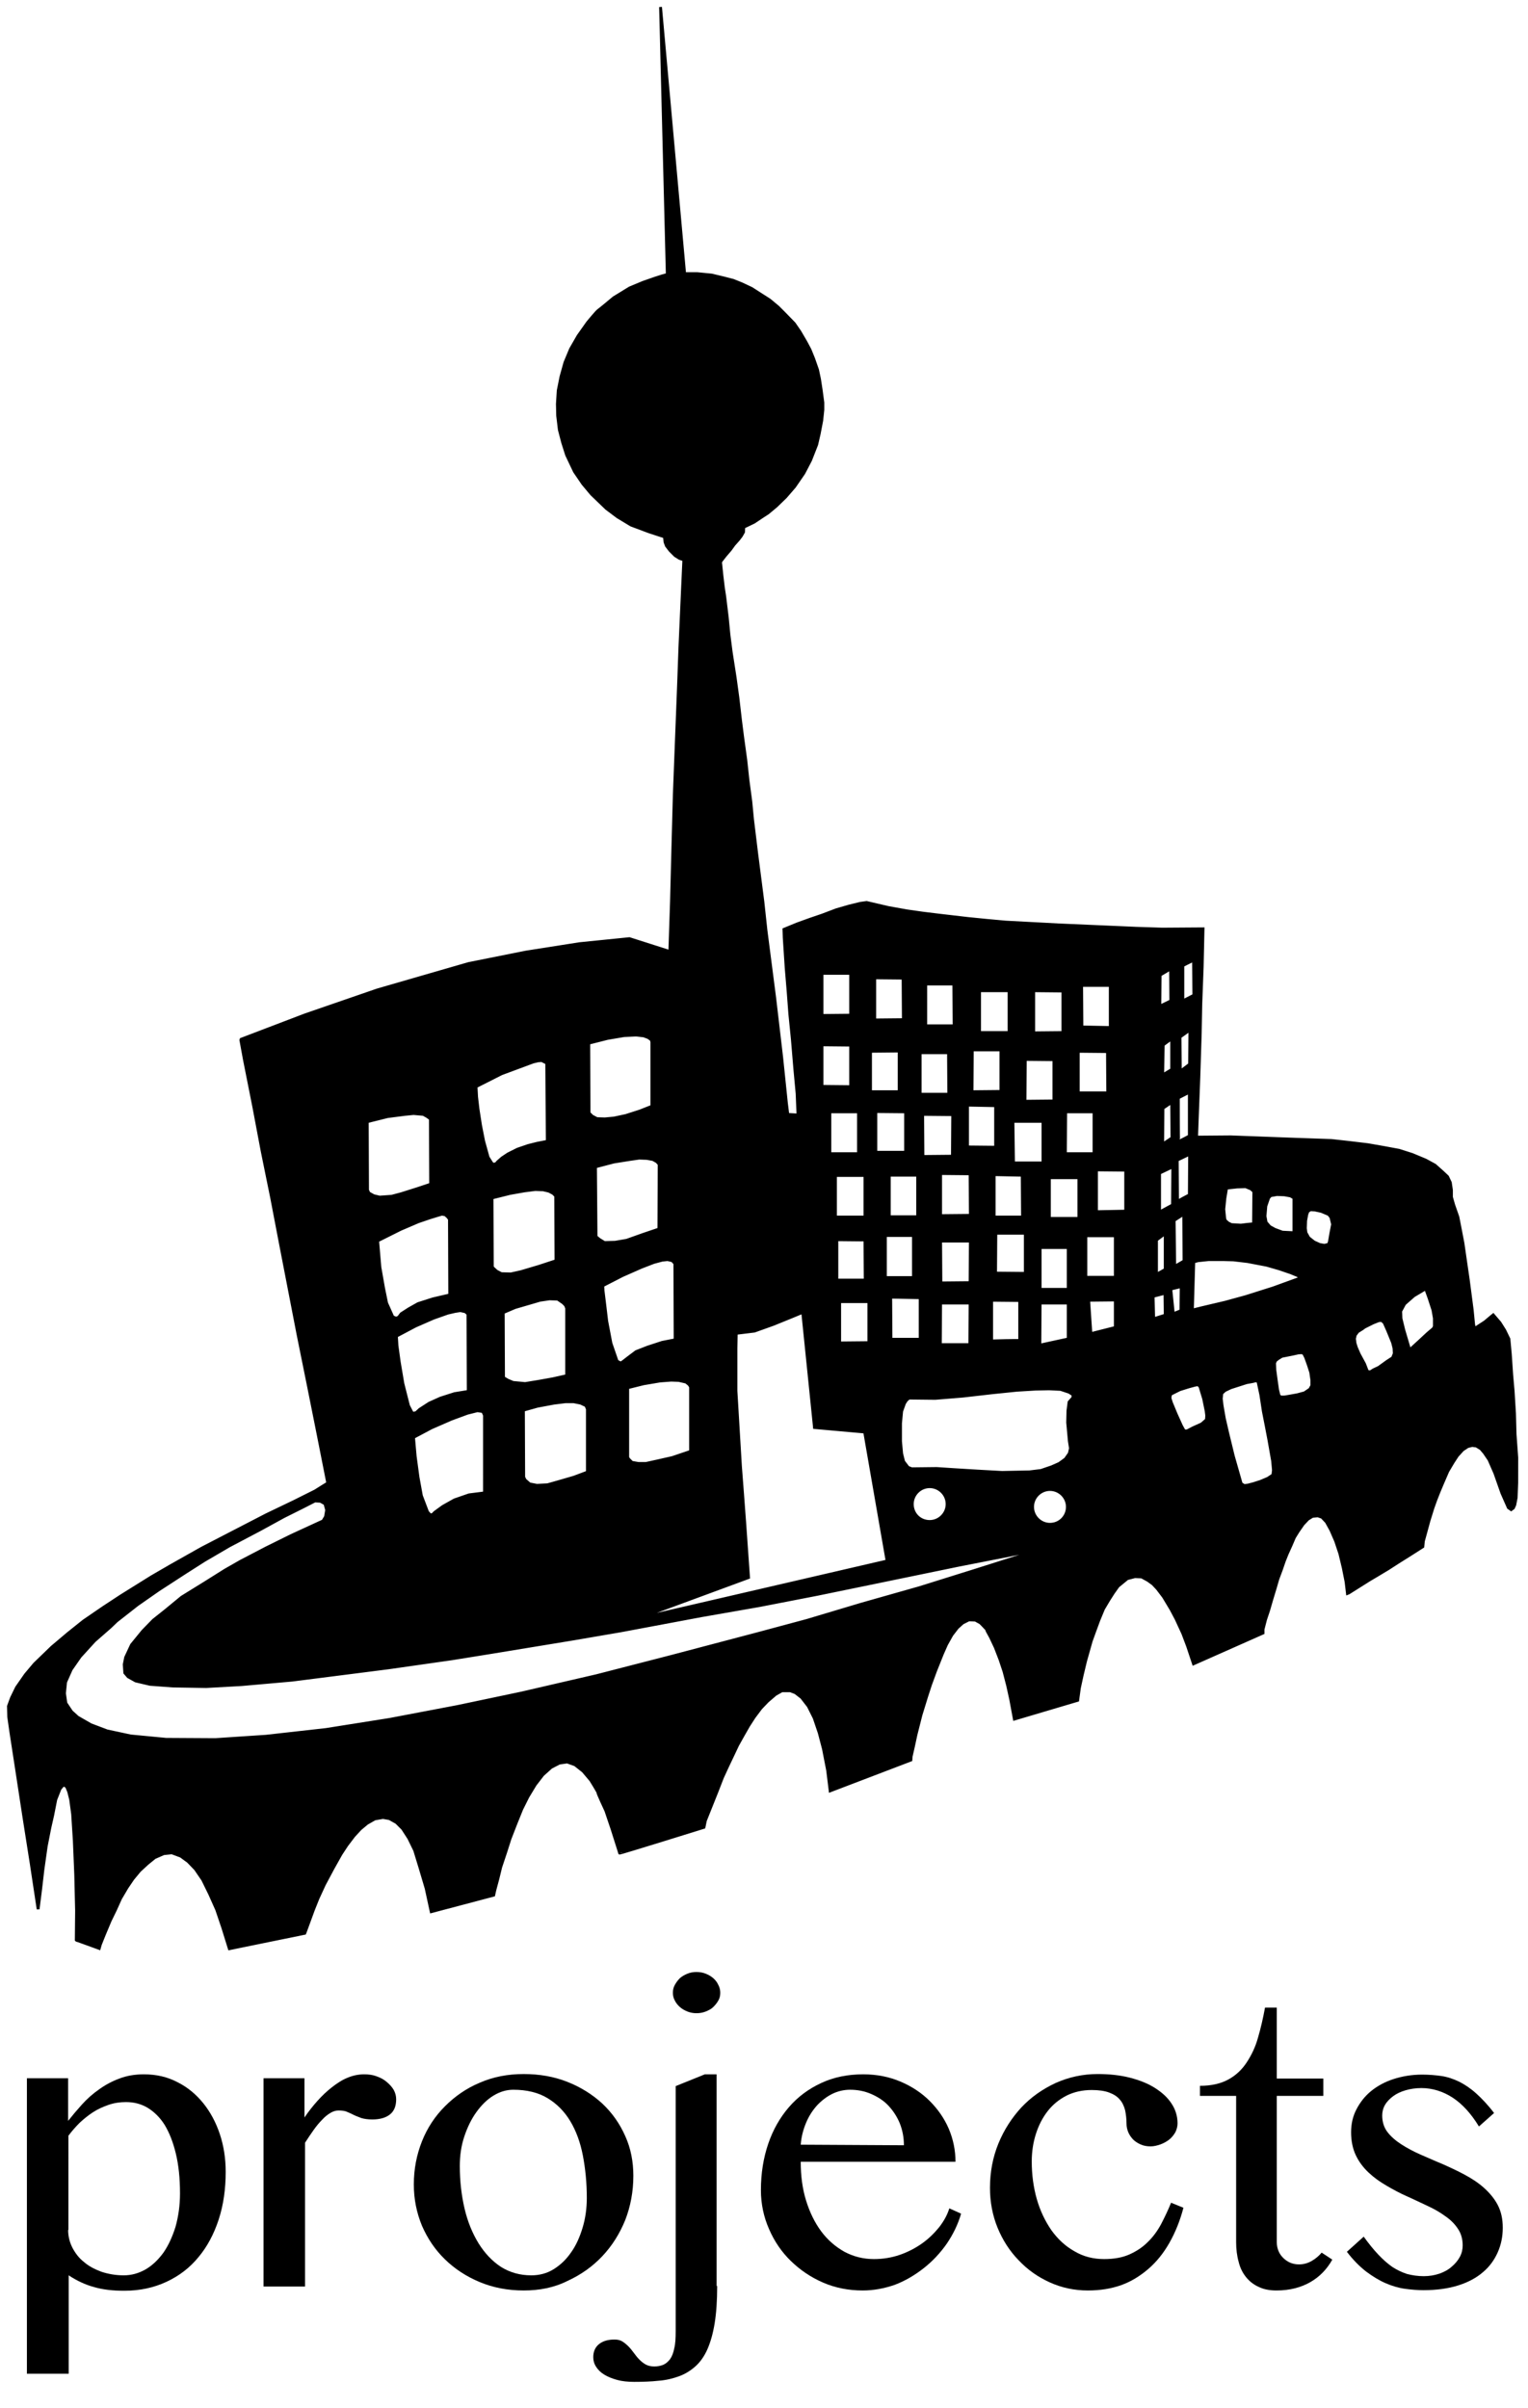 <?xml version="1.0" encoding="utf-8"?>
<!-- Generator: Adobe Illustrator 19.1.0, SVG Export Plug-In . SVG Version: 6.00 Build 0)  -->
<svg version="1.1" id="レイヤー_1" xmlns="http://www.w3.org/2000/svg" xmlns:xlink="http://www.w3.org/1999/xlink" x="0px"
	 y="0px" viewBox="0 0 545 859" enable-background="new 0 0 545 859" xml:space="preserve">
<path stroke="#000000" d="M541,519.9l-0.6-8.3l-0.2-7.4l-0.5-8.1l-0.5-5.7l-0.5-7.4l-0.5-5.4l-1.5-3.1l-1.7-2.7l-2.4-2.8l-0.5,0.4
	l-2.5,2.1l-3.7,2.4l-0.3-1.6l-0.5-5.1l-0.6-4.6l-0.8-6.1l-0.7-4.8l-1.2-8.3l-1-5.2l-0.8-4.1l-1.5-4.3l-0.8-2.8l0-2.5l-0.4-2.7
	l-1-2.1l-1.8-1.7l-2.7-2.4l-3.3-1.8l-4.8-2l-4.7-1.5l-5.4-1l-5.7-1l-6.7-0.8l-6.3-0.7l-14.5-0.5l-13.4-0.5l-8.1-0.3l-12.1,0.1
	l0.2-5.6l0.6-15.6l0.5-15.7l0.2-10.5l0.5-13.4l0.3-13.5l-14.6,0.1l-9.3-0.3l-27.6-1.2l-18.9-1l-6.6-0.6l-7-0.7l-10.3-1.2l-5.7-0.7
	l-5.6-0.8l-6.7-1.2l-7.7-1.8l-2.2,0.3l-4.1,1l-4.5,1.3l-5,1.9l-4.4,1.5l-4.7,1.7l-4.6,1.9l0.1,3l0.7,10.8l0.7,8.4l0.6,8l0.9,9
	l0.9,10.8l0.8,8.6l0.3,7.6l-3.6-0.2l-0.5-4l-1.7-16.4l-2.5-21.3l-3.1-24l-1.1-10.2l-0.9-7l-1.3-10.1l-1.5-12.3l-0.6-6.3l-1-7.5
	L266,271l-1.1-8l-0.8-6.3l-0.9-7.8l-1-7.3l-1.4-9l-0.8-6.2l-0.6-6.2l-0.9-7.4l-0.5-3.3l-0.5-4.2l-0.5-4.8l0.3-0.5l1.4-1.8l1.8-2.1
	l1.3-1.8l1.6-1.8l1-1.3l0.8-1.4l0.1-1.8l0.7-0.3l2.9-1.4l2.7-1.8l2.3-1.5l3-2.5l3.3-3.2l3.2-3.7l3.3-4.8l2.4-4.6l2.2-5.6l0.9-3.9
	l0.9-4.7l0.4-3.8v-2.6l-0.6-4.5l-0.6-3.9l-0.7-3.3l-1.4-4l-1.3-3.2l-1.5-2.8l-2.1-3.6l-2-2.9l-3.5-3.6l-2.3-2.3l-3-2.5l-3.6-2.3
	l-2.8-1.8l-3.6-1.7l-3-1.2l-3.5-0.9l-4.2-1l-5.1-0.5h-4.5l-8.6-95.1l2.4,95.4l-1.8,0.5l-2.5,0.8l-4.3,1.5l-4.8,2l-5.7,3.5
	c0,0-5,4.2-5.5,4.5c-0.5,0.3-3.8,4.3-3.8,4.3l-3.4,4.8l-2.7,4.7l-2,4.8l-1.4,5l-1,5l-0.3,4.8l0.1,4.2l0.6,5l1.2,4.6l1.4,4.4l2.8,5.9
	l3,4.4l3.1,3.7l5.3,5.1l4,3l4.8,2.9l6.4,2.4l5.5,1.8l0.2,1.9l0.5,1.3l1.3,1.7l1.8,1.8l1.6,1l1.5,0.5l-0.4,8.8l-1,22.4l-0.5,13.9
	l-0.8,20.5l-0.7,18.2l-0.5,18.5l-0.5,19.4l-0.6,18l-14.4-4.6l-17.8,1.8l-19.1,3l-20.5,4.1l-32.5,9.4l-25.8,8.9l-22.8,8.7l-0.1,0.3
	l1.3,7.1l3.3,16.6l3,15.9l3.4,16.7l3.2,16.7l3.1,16l3.1,16l3.8,18.8l3.3,16.5l3.5,17.7l-1.8,1.1l-2.7,1.7l-7.6,3.8l-9.8,4.7l-11.6,6
	L72,552.2l-11,6.2l-6.9,4l-10.9,6.8l-6.4,4.2l-7,4.8l-5.5,4.4l-5.8,4.9l-6.2,6l-3.2,3.8l-3.2,4.6l-1.8,3.7l-1.1,3l0.1,3.8l0.8,5.6
	l2,13l2.6,17l2.6,16.5l2.5,16.5l0.9-7.1l0.8-6.9l1.2-8.5l1.3-6.6l1-4.4l1.1-5.6l1.5-3.8l1-1.2l0.7-0.1l0.7,0.6l0.7,1.7l0.7,2.8
	l0.7,5.2l0.6,9.5l0.5,12.1l0.3,12.8l-0.1,10.5c0,0,0.2,0.2,0.4,0.2s7.8,2.8,7.8,2.8l0.4-1.4l1.4-3.5l2.1-5l1.9-3.9l1.8-4l2.3-3.9
	l2.1-3.1l2.4-2.9l2.7-2.5l2.7-2.2l3.2-1.4l2.9-0.3l3.2,1.2l2.6,1.9l2.6,2.7l2.6,3.8l2.5,5.1l2.5,5.6l2.2,6.5l2.3,7.4l26.9-5.5
	l0.2-0.5l2.9-7.9l1.6-4l2.3-5l3.1-5.8l2.8-5l2.1-3.2l2.5-3.3l2.3-2.5l2.4-2l2.8-1.6l2.9-0.5l2.3,0.4l2.5,1.4l2.2,2.2l2.2,3.4
	l2.1,4.3l1.9,6.2l2.2,7.4l1.8,8.3l22.3-5.9l0.4-1.8l1.1-4.1l1-4.1l1.8-5.4l1.5-4.7l2.1-5.4l2.1-5.2l2.2-4.4l2.6-4.3l2.7-3.5l3-2.7
	l2.9-1.5l2.8-0.4l2.8,1l2.9,2.3l2.7,3.2c0,0,2.8,4.5,2.6,4.5s2.8,6.4,2.8,6.4l2.2,6.5c0,0,2.7,8.5,2.7,8.6c0,0.2,30.1-9.2,30.1-9.2
	l0.5-2.4l1.8-4.5l2.2-5.5l2.1-5.4l1.8-3.9l1.9-4l1.7-3.6l1.9-3.4l2-3.5l2-3.1l2.4-3.2l2.4-2.5l2.8-2.4l2.3-1.3l3,0l1.8,0.7l2.2,1.7
	l2.4,3.1l2.1,4.2l1.8,5.3l1.5,5.7l1.5,7.7l0.9,7.3l28.8-11l0.1-1.3l0.8-3.5l0.9-4.2l1.8-7.1l2-6.5l1.4-4.3l1.8-4.9l2.4-6l1.5-3.4
	l1.9-3.4l2-2.6l1.9-1.7l2.2-1.1l2.3,0.1l1.8,1c0,0,2.2,2.2,2.1,2.3c0,0.1,1.5,2.8,1.5,2.8l1.7,3.6l1.7,4.4l1.4,4.2l1.3,5l1.1,5
	l1.3,7l22.6-6.7l0.6-4.4l1-4.6l1.2-5l2-7.1l1.3-3.6l1.4-3.8l1.7-4.1l1.9-3.2l1.6-2.5l1.7-2.4l3.3-2.7l2.7-0.7l2.4,0.1l2.2,1.2
	l1.8,1.3l1.6,1.7l2.2,2.9l2.7,4.5l1.8,3.4l2.4,5.2l1.7,4.5l2.1,6.3l24.8-11v-1.3l0.9-3.5l1.1-3.3l1.1-3.8l1.3-4.3l0.9-3.1l1.2-3.2
	l1.1-3.2l1-2.5l1.4-3.1l1.2-2.8l1.3-2.1l1.8-2.6l1.7-1.8l1.6-1l1.9-0.2l1.5,0.5l1.6,1.7l1.6,2.9l1.7,3.9l1.5,4.5l1.2,5l1,5l0.5,4.2
	l0.5-0.2l7.3-4.6l3.2-1.9l3.5-2.1l3.4-2.2l4.3-2.7l4.7-3l0.2-2l0.8-2.9l1.2-4.4l1.4-4.5l1-2.8l1.1-2.8l1.3-3.1l1.9-4.4l1.9-3.2
	l1.5-2.3l1.9-2.1l1.8-1.2l1.6-0.4l1.5,0.2l1.6,1l1.2,1.4l1.7,2.5l2.1,4.8l2.5,7.1l2.3,5.2l1,0.7l0.8-0.6l0.5-1.1l0.5-2.6l0.2-5.3
	L541,519.9z M396,351.5l0,15l-10.1-0.2l-0.1-14.8L396,351.5z M384.6,375l10.4,0.1l0.1,14.7h-10.5L384.6,375z M379.1,353.5v14.8
	l-10.4,0.1l0-15L379.1,353.5z M365.7,377.9l10.2,0.1l0,14.7l-10.3,0.1L365.7,377.9z M372,400v14.8l-10.5,0l-0.2-14.8L372,400z
	 M381,459.9l-10,0l0-14.9L381,445L381,459.9z M381,464.8v12.8l-10.1,2.2l0.1-15L381,464.8z M355.1,454.1l0.1-14.2h10.5v14.3
	L355.1,454.1z M363.7,463.9c0,0,0,14.5,0,14.3s-10,0.1-10,0.1l0-14.5L363.7,463.9z M354.6,434.1V419l10,0.2l0.1,14.9L354.6,434.1z
	 M349.4,353.4h10.5l0,14.9l-10.5,0V353.4z M346.8,374.5l10.2,0l0,14.8l-10.3,0.1L346.8,374.5z M345,394.2l10.1,0.2l0,14.8l-10-0.1
	V394.2z M335.5,464.8H346l-0.1,14.8l-10.5,0L335.5,464.8z M329.2,412.5l-0.1-15l10.7,0.1l-0.1,14.8L329.2,412.5z M346,457.5
	l-10.4,0.1l-0.1-14.9l10.6,0L346,457.5z M335.5,433.6l0-15l10.5,0.1l0.1,14.8L335.5,433.6z M330.2,351l10,0l0.1,14.9l-10.1,0
	L330.2,351z M328.2,375.5l10.1,0l0.1,14.8h-10.2V375.5z M328.2,462.9l0,14.8l-10.4,0l-0.1-15L328.2,462.9z M315.8,455.6v-14.9l10,0
	l0,15H315.8z M327.3,419.2V434h-10.1v-14.8H327.3z M323,411l-10.6,0l0-14.5l10.6,0.1V411z M322.1,348.9l0.1,14.8l-10.2,0.1l0-15
	L322.1,348.9z M310.5,375l10.2-0.1v14.5l-10.2,0L310.5,375z M309.9,464.3l0,14.6l-10.4,0.1v-14.7L309.9,464.3z M298.5,456.6l0-14.4
	l10,0.1l0.1,14.3H298.5z M308.5,419.3l0,14.8l-10.5,0l0-14.8H308.5z M306.2,411.5l-10.2,0l0-14.9l10.2,0L306.2,411.5z M293.2,387.5
	l0-14.8l10.2,0.1v14.8L293.2,387.5z M303.4,347.2v14.9l-10.2,0.1l0-15H303.4z M267,562.7c0,0-1.4-19.6-1.4-19.9s-1.5-19.9-1.5-19.9
	l-1.6-26.8v-15.1l0.1-5.4l6.5-0.8l6.7-2.4l6.4-2.6l4.1-1.7l4.2,41.1l17.9,1.6l8,46l-89.8,20.8L267,562.7z M242.1,492.4l2.6,0.6
	l1.1,0.9l0.5,0.8v23l-6.5,2.2l-5.3,1.2l-4.1,0.9h-2.7l-2.3-0.4l-1.2-1.2l-0.3-0.6V495l5.6-1.4l5.9-1l4-0.3L242.1,492.4z
	 M238.1,449.3l1.7,0.4l0.9,1l0.1,27.2l-4.6,0.9l-5.2,1.7l-4.1,1.6l-2.8,2.1l-1.8,1.4l-0.9,0.6l-1.3-0.7l-2.2-6.4l-1.5-7.9l-0.7-5.9
	l-0.6-4.9l-0.1-1.8l7-3.6l6.8-3l4.4-1.7l3-0.8L238.1,449.3z M234.3,414.4l0.8,0.9l-0.1,23.1l-5.6,1.9l-5.9,2.1l-4.1,0.7l-3.8,0.1
	l-1.8-1.1l-1.2-1l-0.2-24.9l6.5-1.7l5.6-0.9l3.5-0.5l2.7,0.1l2.2,0.4L234.3,414.4z M216.7,370.4l5.9-1l4.3-0.2l2.7,0.3l1.6,0.6
	l1.1,0.8l0.2,0.8v22.9l-4.3,1.7l-5,1.6l-4.2,0.9l-3.3,0.3l-2.8-0.1l-1.7-0.9l-1.1-1.1l-0.1-24.9L216.7,370.4z M207.1,500.5l1.9,0.9
	l0.5,1.2v22.5l-4.8,1.8l-5.5,1.6l-3.9,1.1l-3.8,0.2l-2.6-0.5l-1.6-1.4l-0.5-1l-0.1-23.9l5-1.4l5.9-1.1l4.1-0.5h2.9L207.1,500.5z
	 M200.8,464.7l0.9,0.9l0.4,1v24.1l-4.9,1.1l-5,0.9l-4.9,0.8l-4.3-0.4l-1.9-0.8l-1.5-0.9l-0.1-23.2l4.2-1.8l4.8-1.4l4.1-1.2l3.4-0.5
	l2.9,0.1L200.8,464.7z M197.3,425.7l0.9,0.9l0.1,23.1l-6.1,2l-6.4,1.9l-3.6,0.8l-3.4-0.1l-1.7-0.9l-1.4-1.3l-0.1-0.4l-0.1-24.4
	l6.4-1.6l5.1-0.9l3.9-0.5l2.8,0.1l2.1,0.5L197.3,425.7z M178.9,383l8.6-3.2l2.7-1l1.7-0.4l1.3-0.1l1.8,0.9l0.2,27.9l-3.6,0.7
	l-3.2,0.8l-3.8,1.3l-3.4,1.7l-2.1,1.4l-1.6,1.4l-0.6,0.7l-1.1,0.2l-0.5-0.6l-1.2-1.9l-1.6-5.8l-1.1-5.6l-0.9-5.8l-0.5-4.3l-0.2-3.7
	L178.9,383z M172.8,532.5l-5.5,0.7l-5.2,1.8l-4.1,2.3l-2.9,2.1l-0.8,0.8l-0.8,0.2l-1-1.1l-2.2-5.8l-1.2-6.6l-1-7.4l-0.6-6.8l6.4-3.4
	l7.1-3.1l5.7-2.1l3.6-0.9l1.9,0.3l0.6,1.3L172.8,532.5z M164.2,467.5l1.8,0.4l0.9,0.8l0.1,27.6l-4.9,0.8l-5,1.6l-4,1.8l-3.4,2.2
	l-1.3,1.2l-1.3,0.2l-1.4-2.7l-2-7.9l-1.3-7.7l-0.8-5.8l-0.2-3.4l6.8-3.6l6.4-2.8l5.1-1.8l2.6-0.6L164.2,467.5z M157.6,433.1l1.2,0.2
	l0.9,0.8l0.6,0.8l0.1,27l-6,1.4l-5.3,1.7l-3.2,1.8l-2.8,1.8l-0.9,1.2l-0.9,0.4l-1.2-0.5l-2.2-4.9l-1.1-5.4l-1.3-7.4l-0.5-5.9
	l-0.3-3.5l8.2-4.1l6.3-2.7l4.1-1.4l2.6-0.8L157.6,433.1z M138.2,398.3l6.2-0.8l3.1-0.3l3.5,0.3l1.4,0.8l1.1,0.8l0.1,23.3l-4.8,1.6
	l-5.7,1.8l-3.4,0.9l-4.3,0.3l-2.1-0.5l-1.8-1l-0.2-0.6l-0.2-0.3l-0.1-24.5L138.2,398.3z M347.5,560.2l-19.5,6.1l-20.8,5.9l-19.4,5.8
	l-17.5,4.7l-31.1,8.2l-26.4,6.8l-26.8,6.2l-22.8,4.8l-24.2,4.6l-22.7,3.6l-21.4,2.4l-18.1,1.2l-17.6-0.1l-12.6-1.2l-8.4-1.8
	l-5.8-2.2l-4.7-2.7l-2.2-2l-2-3L23,604l0.4-4l2-4.5l3.2-4.6l5.1-5.6l5.6-4.9l2.3-2.2l7.4-5.8l7.6-5.3l9.4-6.1l6.9-4.4l8.9-5.2
	l11-5.8l8.4-4.6l7.2-3.6l3.9-2h0.2l1.8,0.1l1.6,0.9l0.6,2.2l-0.4,2.4l-0.9,1.5l-11.3,5.2l-8.9,4.4l-9.2,4.8l-5.6,3.2l-7,4.4
	l-8.4,5.2l-5.7,4.7l-4.4,3.5l-3.8,3.9l-4,4.9l-2.1,4.5l-0.5,2.5l0.2,3l1.2,1.4l2.7,1.5l5.1,1.2l8.1,0.6l11.9,0.2l12.6-0.7l18.1-1.6
	l20.4-2.6l14.1-1.8l22.4-3.2l14.3-2.3l29.2-4.8l16.9-2.9l28.8-5.4l20.6-3.6l20.6-4l20.9-4.3l29.6-6.1l30.1-5.9L347.5,560.2z
	 M325.4,536.5c0-3.4,2.8-6.2,6.2-6.2c3.4,0,6.2,2.8,6.2,6.2c0,3.4-2.8,6.2-6.2,6.2C328.1,542.7,325.4,540,325.4,536.5z M374.5,543.7
	c-3.4,0-6.2-2.8-6.2-6.2c0-3.4,2.8-6.2,6.2-6.2c3.4,0,6.2,2.8,6.2,6.2C380.7,540.9,378,543.7,374.5,543.7z M382.7,498.5l-1.4,1.6
	l-0.4,3.1l-0.1,4.2l0.6,6.6l0.4,2.6l-0.4,1.8l-1.4,2l-2.2,1.6l-2.7,1.2l-3.8,1.3l-4.1,0.5l-9.8,0.2l-9-0.5l-8.2-0.5l-6.1-0.4
	l-8.9,0.1l-1.3-0.5l-1.6-2.1l-0.7-2.8l-0.4-4.4v-6.4l0.4-4.3l1-2.8l0.7-1.1l0.9-0.8l9.4,0.1l9.8-0.8l10.5-1.2l8.8-0.9l6.6-0.4
	l4.9-0.1l4.1,0.2l3,1l1.4,0.9L382.7,498.5z M374.3,434.6v-14.5l10.5,0l0,14.5H374.3z M380,411.5l0.1-14.9l10.1,0v14.9L380,411.5z
	 M387.3,455.6l0-14.8l10.5,0l0,14.8L387.3,455.6z M389.1,475.7l-0.8-11.9l9.5-0.1l0,9.8L389.1,475.7z M391.1,432.2l0-14.9l10.4,0.1
	l0,14.6L391.1,432.2z M451.5,430.2l1-2.9l0.7-0.8c0,0,2.2-0.4,2.3-0.4c0.1,0,2.6,0.1,2.6,0.1l2.2,0.4l1.2,0.7v12.4l-4.1-0.2l-2.7-1
	l-1.8-1l-1.3-1.5l-0.4-2.2L451.5,430.2z M436.9,427.4l0.6-3.6l3.7-0.4l3.1-0.1l1.9,0.8l1,0.9c0,0-0.1,11.8-0.1,11.6
	s-4.5,0.4-4.5,0.4l-3.4-0.2l-1.2-0.6l-1-0.9l-0.2-0.9l-0.3-3.1L436.9,427.4z M427.3,449.7l3.8-0.4l5.1,0l3.7,0.1l5.1,0.6l6.8,1.3
	l4.5,1.3l4.1,1.4l2.4,1l1.2,0.8l-9.9,3.6l-9.8,3.1l-7.3,2l-8.5,2l-3.2,0.8l0.5-17.2L427.3,449.7z M421.9,344.4l3.8-1.9l0.1,12.5
	l-3.9,2L421.9,344.4z M424.4,367.4l-0.1,12.2l-3.3,2.5l-0.1-12.2L424.4,367.4z M420.3,391.6l3.9-2l0,15.6c0,0-3.7,2-3.8,1.9
	c-0.1-0.1-0.1-15.3-0.1-15.3V391.6z M424.3,411.7c0,0-0.1,14.8-0.1,14.6c0-0.2-4.2,2.2-4.2,2.2l-0.1-14.7L424.3,411.7z M422.2,433.1
	l0.1,16.7l-3.3,1.9l-0.2-16.4L422.2,433.1z M421.3,458.9l-0.1,8.6l-2.2,0.9l-0.5,0.2l-0.9-8.8L421.3,458.9z M417.9,381.5l-3,1.8
	l-0.2,0.2l0.2-10.8l3-2.2L417.9,381.5z M418,405.9l-3.3,2.2l0.1-12.8l3.1-2.1L418,405.9z M413.8,347.8l3.7-2.2l0.1,11.4l-3.7,1.8
	l-0.2,0.1L413.8,347.8z M413.7,418.4l4.6-2.2l-0.1,13.6l-4.6,2.5V418.4z M415.6,440l0,12.8c0,0-3.1,1.8-3.1,1.7c0-0.1,0-12.2,0-12.2
	L415.6,440z M411.5,470.4l-0.2-8l4.2-1.1l0.1,7.8L411.5,470.4z M430.3,506.4l-1.7,1.5l-3.1,1.4l-2.1,1.1l-1,0l-1-1.8l-1.9-4.2
	l-1.7-4.1l-0.5-1.6l0.1-0.8l0.2-0.6l3.2-1.6l3.2-1l2.2-0.6l1.1-0.2l0.7,0.7l1.3,4.3l0.9,4.4l0.2,1.6L430.3,506.4z M454,526.1
	l-1.8,1.2l-2.6,1.1l-2.5,0.8l-1.9,0.5l-1.4,0.2l-1.1-0.7l-2.8-9.8l-2-8.2l-1.2-5.2l-0.8-4.6l-0.3-2.5l0.2-1.9l1.1-1l2.1-1l2.8-0.9
	l2.8-0.9l2.2-0.4l1.2-0.3l0.7,0.3l1,4.7l0.9,5.9l1.1,5.6l0.9,4.7l1.3,7.4l0.3,3.3L454,526.1z M467.2,495.5l-1.9,1.3l-2.6,0.7
	l-2.8,0.5l-1.8,0.3l-1.3,0l-0.6-0.5l-0.5-2l-0.5-3.5l-0.5-3.7l-0.1-2.4l0.4-0.9l0.9-0.7l1.3-0.8l4-0.8l1.8-0.4l1.3-0.1l0.7,0.3
	l0.7,1.4l1,2.8l0.8,2.5l0.4,2.8l0,1.9L467.2,495.5z M474.7,439.8l-0.5,2.9l-0.3,1.1l-1.5,0.4l-1.7-0.3l-2-0.9l-1.9-1.5l-1-1.8
	l-0.2-1.6l0.1-2.7l0.4-2.2l0.4-1.1l0.9-0.6l1.6,0.1l2.3,0.5l2.6,1.1l0.8,1l0.6,2.5L474.7,439.8z M496.7,484.3l-2,1.3l-2.9,2.1
	l-1.9,0.9l-1.1,0.7l-0.5,0l-0.6-0.2l-1-2.6l-1.9-3.5l-1-2.3l-0.5-1.6l-0.2-1.6l0.3-1.3l0.9-1.2l1.6-1l0.8-0.6l3-1.5l2-0.8l1.1-0.1
	l0.9,0.8l1.2,2.7l1.8,4.4l0.5,2l0.1,1.9L496.7,484.3z M511.6,473.2l-0.4,0.7l-2,1.7l-2.9,2.7l-3.5,3.2l-0.8-2.7l-1.3-4.4l-1-4.1
	l-0.1-2.6l1.4-2.6l3.3-2.9l4.2-2.5l1.2,3.3l1.4,4.3l0.5,2.9L511.6,473.2z"/>
<g>
	<path d="M9.6,741.3h14.7v15.2c1.5-1.9,3.1-3.8,4.9-5.8c1.8-2,3.8-3.8,6.1-5.4c2.2-1.6,4.6-2.9,7.3-3.9c2.6-1,5.5-1.5,8.7-1.5
		c4.4,0,8.4,0.9,12,2.8c3.6,1.8,6.6,4.3,9.2,7.5c2.5,3.1,4.5,6.8,5.9,11c1.4,4.2,2.1,8.7,2.1,13.5c0,6.1-0.8,11.8-2.5,17
		c-1.7,5.2-4.1,9.7-7.2,13.4c-3.1,3.8-6.9,6.7-11.4,8.8c-4.5,2.1-9.5,3.2-15.1,3.2c-4.1,0-7.6-0.4-10.7-1.3c-3-0.8-6.1-2.2-9.1-4.2
		v35.1H9.6V741.3z M24.3,795.4c0,2.2,0.5,4.3,1.5,6.3c1,1.9,2.3,3.7,4.1,5.1c1.7,1.5,3.8,2.6,6.2,3.5c2.4,0.8,5.1,1.3,8,1.3
		c2.8,0,5.3-0.7,7.8-2.1c2.4-1.4,4.5-3.4,6.4-6c1.8-2.6,3.2-5.7,4.3-9.2c1-3.6,1.6-7.5,1.6-11.9c0-5.5-0.5-10.2-1.5-14.3
		c-1-4.1-2.3-7.4-4-10.2c-1.7-2.7-3.8-4.7-6.1-6.1c-2.4-1.4-4.9-2-7.7-2c-2.1,0-4.2,0.3-6.2,1c-2,0.7-3.8,1.5-5.5,2.6
		c-1.7,1.1-3.3,2.4-4.8,3.8c-1.5,1.5-2.8,3-4,4.6V795.4z"/>
	<path d="M94,741.3h14.6v14c1.4-2.1,3-4.1,4.6-5.9c1.7-1.9,3.4-3.5,5.2-4.9c1.8-1.4,3.6-2.6,5.6-3.4c1.9-0.8,3.9-1.2,5.9-1.2
		c1.6,0,3.1,0.2,4.4,0.7c1.4,0.5,2.6,1.1,3.6,2c1,0.8,1.9,1.8,2.5,2.8c0.6,1.1,0.9,2.2,0.9,3.4c0,2.4-0.7,4.2-2.2,5.4
		c-1.5,1.2-3.6,1.8-6.3,1.8c-1.6,0-2.9-0.2-3.9-0.5c-1-0.4-1.9-0.7-2.7-1.1c-0.8-0.4-1.6-0.8-2.4-1.1c-0.8-0.4-1.9-0.5-3.1-0.5
		c-1,0-1.9,0.3-2.9,0.9c-1,0.6-2,1.4-2.9,2.4c-1,1-2,2.2-3,3.6c-1,1.4-2,2.9-3.1,4.6v51.3H94V741.3z"/>
	<path d="M186.8,817c-5.7,0-10.9-1-15.7-3c-4.8-2-8.9-4.7-12.4-8.1c-3.5-3.4-6.2-7.4-8.2-12c-1.9-4.6-2.9-9.5-2.9-14.7
		c0-5.5,1-10.6,2.9-15.4c1.9-4.8,4.7-9,8.2-12.5c3.5-3.5,7.6-6.4,12.4-8.4c4.8-2.1,10-3.1,15.7-3.1c5.6,0,10.8,0.9,15.6,2.8
		c4.8,1.9,8.9,4.5,12.4,7.7c3.5,3.3,6.2,7.1,8.2,11.6c2,4.4,2.9,9.2,2.9,14.2c0,5.6-1,10.9-2.9,15.8c-2,4.9-4.7,9.2-8.2,12.9
		c-3.5,3.7-7.6,6.6-12.4,8.8C197.6,816,192.4,817,186.8,817z M189.5,811.6c2.9,0,5.6-0.7,8-2.2c2.4-1.5,4.5-3.5,6.2-6
		c1.8-2.5,3.1-5.5,4.1-8.8c1-3.3,1.5-6.9,1.5-10.6c0-5.4-0.5-10.4-1.4-15.1c-0.9-4.7-2.4-8.8-4.5-12.3c-2.1-3.5-4.8-6.2-8.1-8.2
		c-3.3-2-7.4-3-12.2-3c-2.5,0-4.8,0.7-7.1,2.1c-2.3,1.4-4.3,3.4-6.1,5.9c-1.8,2.5-3.2,5.4-4.3,8.7c-1.1,3.3-1.6,6.8-1.6,10.5
		c0,5.4,0.6,10.5,1.7,15.2c1.1,4.7,2.8,8.8,5,12.4c2.2,3.5,4.8,6.3,8,8.4C181.9,810.6,185.5,811.6,189.5,811.6z"/>
	<path d="M255.8,815.4c0,5.2-0.3,9.6-0.9,13.3c-0.6,3.7-1.5,6.8-2.6,9.3c-1.1,2.5-2.6,4.6-4.3,6.1c-1.7,1.5-3.6,2.7-5.8,3.5
		c-2.2,0.8-4.6,1.4-7.3,1.6c-2.7,0.3-5.6,0.4-8.7,0.4c-2.2,0-4.3-0.2-6.1-0.7c-1.8-0.5-3.3-1.1-4.6-1.9c-1.3-0.8-2.2-1.7-2.9-2.8
		c-0.7-1.1-1-2.2-1-3.4c0-2,0.7-3.6,2.1-4.7s3.2-1.6,5.5-1.6c1.1,0,2,0.2,2.8,0.7c0.8,0.5,1.5,1.1,2.2,1.8c0.7,0.7,1.3,1.5,1.9,2.3
		c0.6,0.8,1.2,1.6,1.9,2.3c0.7,0.7,1.4,1.3,2.3,1.8c0.9,0.5,1.9,0.7,3.1,0.7c1.2,0,2.2-0.2,3.2-0.6c0.9-0.4,1.7-1.1,2.4-2
		c0.7-1,1.2-2.3,1.5-3.9c0.4-1.6,0.5-3.6,0.5-6v-87.5l10.4-4.2h4.2V815.4z M248.4,703.4c1.2,0,2.3,0.2,3.3,0.6
		c1,0.4,1.9,0.9,2.7,1.6c0.8,0.7,1.4,1.5,1.8,2.4c0.5,0.9,0.7,1.9,0.7,2.8c0,1-0.2,2-0.7,2.8c-0.5,0.9-1.1,1.6-1.8,2.3
		s-1.7,1.2-2.7,1.6c-1,0.4-2.1,0.6-3.3,0.6c-1.1,0-2.2-0.2-3.2-0.6c-1-0.4-1.9-0.9-2.7-1.6c-0.8-0.7-1.4-1.5-1.8-2.3
		c-0.5-0.9-0.7-1.8-0.7-2.8c0-1,0.2-1.9,0.7-2.8c0.5-0.9,1.1-1.7,1.8-2.4c0.8-0.7,1.7-1.2,2.7-1.6
		C246.2,703.6,247.2,703.4,248.4,703.4z"/>
	<path d="M307.7,817c-5,0-9.7-0.9-14.1-2.8c-4.4-1.9-8.2-4.5-11.5-7.7c-3.3-3.2-5.9-7-7.8-11.4c-1.9-4.3-2.9-9-2.9-13.9
		c0-6,0.9-11.5,2.6-16.5c1.7-5,4.2-9.4,7.4-13.1c3.2-3.7,7-6.5,11.5-8.6c4.5-2.1,9.5-3.1,15-3.1c4.9,0,9.3,0.9,13.3,2.6
		c4,1.7,7.5,4,10.4,6.9c2.9,2.9,5.2,6.2,6.8,9.9c1.6,3.8,2.4,7.7,2.4,11.8h-55.2c0,5,0.6,9.6,1.9,13.8c1.3,4.2,3.1,7.9,5.4,11
		c2.3,3.1,5.1,5.5,8.3,7.3c3.2,1.7,6.7,2.6,10.5,2.6c3.2,0,6.3-0.5,9.2-1.5c2.9-1,5.6-2.4,8-4.1c2.4-1.7,4.4-3.7,6.1-5.8
		c1.7-2.2,2.9-4.4,3.6-6.7l4.2,1.9c-1.1,3.8-2.8,7.3-5.1,10.7c-2.3,3.3-5.1,6.3-8.3,8.8c-3.2,2.5-6.6,4.5-10.3,5.9
		C315.3,816.3,311.6,817,307.7,817z M322.4,765.2c0-2.8-0.5-5.4-1.5-7.9c-1-2.4-2.4-4.5-4.1-6.3c-1.7-1.8-3.8-3.1-6.1-4.1
		c-2.3-1-4.8-1.5-7.5-1.5c-2.2,0-4.4,0.5-6.4,1.5c-2,1-3.8,2.4-5.4,4.1c-1.6,1.8-2.9,3.8-3.9,6.2c-1,2.4-1.7,5-1.9,7.8L322.4,765.2z
		"/>
	<path d="M388,817c-4.9,0-9.4-1-13.6-2.9c-4.2-1.9-7.9-4.5-11.1-7.9c-3.2-3.3-5.7-7.2-7.5-11.6c-1.8-4.4-2.7-9.2-2.7-14.2
		c0-5.6,1-10.9,3-15.8c2-4.9,4.8-9.2,8.2-12.9c3.5-3.7,7.5-6.5,12.2-8.7c4.7-2.1,9.7-3.2,15-3.2c4.1,0,8,0.4,11.5,1.3
		c3.5,0.9,6.5,2.1,9,3.7c2.5,1.6,4.5,3.4,5.9,5.6c1.4,2.1,2.1,4.5,2.1,7c0,1.1-0.3,2.2-0.8,3.2c-0.6,1-1.3,1.9-2.2,2.6
		c-0.9,0.7-2,1.3-3.1,1.7c-1.2,0.4-2.3,0.7-3.5,0.7c-1.3,0-2.5-0.2-3.6-0.7c-1.1-0.5-2-1.1-2.7-1.8c-0.7-0.8-1.3-1.6-1.7-2.6
		c-0.4-1-0.6-2-0.6-3c0-1.7-0.2-3.3-0.5-4.8c-0.4-1.5-1-2.8-1.9-3.8c-0.9-1.1-2.2-1.9-3.8-2.5c-1.6-0.6-3.7-0.9-6.2-0.9
		c-3.4,0-6.4,0.7-9,2c-2.7,1.4-4.9,3.2-6.7,5.5c-1.8,2.3-3.2,5-4.2,8.1c-1,3.1-1.5,6.4-1.5,9.9c0,4.7,0.6,9.2,1.8,13.4
		c1.2,4.2,3,7.9,5.2,11.1c2.3,3.2,5,5.7,8.2,7.5c3.2,1.9,6.7,2.8,10.6,2.8c3.4,0,6.4-0.5,8.9-1.6c2.5-1.1,4.7-2.5,6.6-4.4
		c1.9-1.8,3.5-4,4.8-6.4c1.3-2.5,2.5-5,3.6-7.7l4.4,1.8c-1.2,4.6-2.9,8.8-5,12.5c-2.1,3.7-4.6,6.8-7.5,9.3c-2.9,2.5-6.1,4.5-9.7,5.8
		C396.2,816.4,392.3,817,388,817z"/>
	<path d="M475.2,806c-1.9,3.4-4.5,6.1-7.8,8s-7.3,3-12.1,3c-2.5,0-4.6-0.4-6.4-1.3c-1.8-0.8-3.3-2-4.5-3.5c-1.2-1.5-2.1-3.3-2.6-5.4
		c-0.6-2.1-0.9-4.5-0.9-7v-52.2H428v-3.6c4.1,0,7.5-0.8,10.2-2.3c2.7-1.5,4.8-3.5,6.5-6.1s3.1-5.5,4-8.8c1-3.4,1.8-6.9,2.5-10.7h4.2
		v25.3h16.6v6.2h-16.6v52.2c0,1.1,0.2,2.1,0.6,3.1c0.4,1,1,1.8,1.7,2.5c0.7,0.7,1.6,1.3,2.5,1.7c1,0.4,2,0.6,3.1,0.6
		c1.6,0,3.1-0.4,4.5-1.2c1.4-0.8,2.6-1.8,3.6-3L475.2,806z"/>
	<path d="M507.8,811.9c2,0,3.8-0.3,5.6-0.9c1.7-0.6,3.2-1.4,4.4-2.5c1.2-1,2.2-2.2,2.9-3.5c0.7-1.3,1-2.7,1-4.1
		c0-2.3-0.6-4.3-1.7-5.9c-1.1-1.7-2.6-3.2-4.5-4.5c-1.9-1.4-4-2.6-6.4-3.7c-2.4-1.1-4.8-2.3-7.3-3.4c-2.5-1.1-4.9-2.4-7.3-3.8
		c-2.4-1.4-4.5-2.9-6.4-4.7c-1.9-1.8-3.4-3.8-4.5-6.1c-1.1-2.3-1.7-5.1-1.7-8.2c0-3,0.6-5.7,1.9-8.2c1.3-2.5,3-4.7,5.2-6.5
		c2.2-1.8,4.9-3.3,8-4.3c3.1-1,6.5-1.6,10.2-1.6c2.5,0,4.8,0.2,6.9,0.5c2.1,0.3,4.2,1,6.3,2c2,1,4.1,2.4,6.1,4.2
		c2,1.8,4.2,4.1,6.4,7l-5.4,4.8c-2.8-4.6-5.9-8-9.4-10.3c-3.4-2.2-7.2-3.4-11.1-3.4c-2.1,0-4,0.3-5.7,0.8c-1.7,0.5-3.2,1.2-4.4,2.1
		c-1.2,0.9-2.2,1.9-2.9,3.1s-1,2.5-1,3.8c0,2.2,0.6,4.2,1.8,5.8c1.2,1.6,2.9,3.1,4.9,4.4c2,1.3,4.4,2.6,6.9,3.7
		c2.6,1.1,5.2,2.3,7.9,3.4c2.7,1.2,5.3,2.4,7.9,3.8c2.6,1.4,4.9,2.9,6.9,4.7c2,1.8,3.7,3.8,4.9,6.1c1.2,2.3,1.8,5,1.8,8.1
		c0,3.2-0.6,6.1-1.8,8.8c-1.2,2.7-2.9,5.1-5.3,7.1c-2.3,2-5.3,3.6-8.8,4.7c-3.5,1.1-7.7,1.7-12.4,1.7c-2.1,0-4.4-0.2-6.6-0.5
		s-4.6-1-6.9-2c-2.3-1-4.6-2.4-7-4.2c-2.3-1.8-4.6-4.1-6.8-7l6-5.4c1.8,2.5,3.5,4.6,5.2,6.4c1.7,1.8,3.3,3.2,5,4.4
		c1.7,1.1,3.4,1.9,5.2,2.5C503.7,811.6,505.7,811.9,507.8,811.9z"/>
</g>
</svg>
